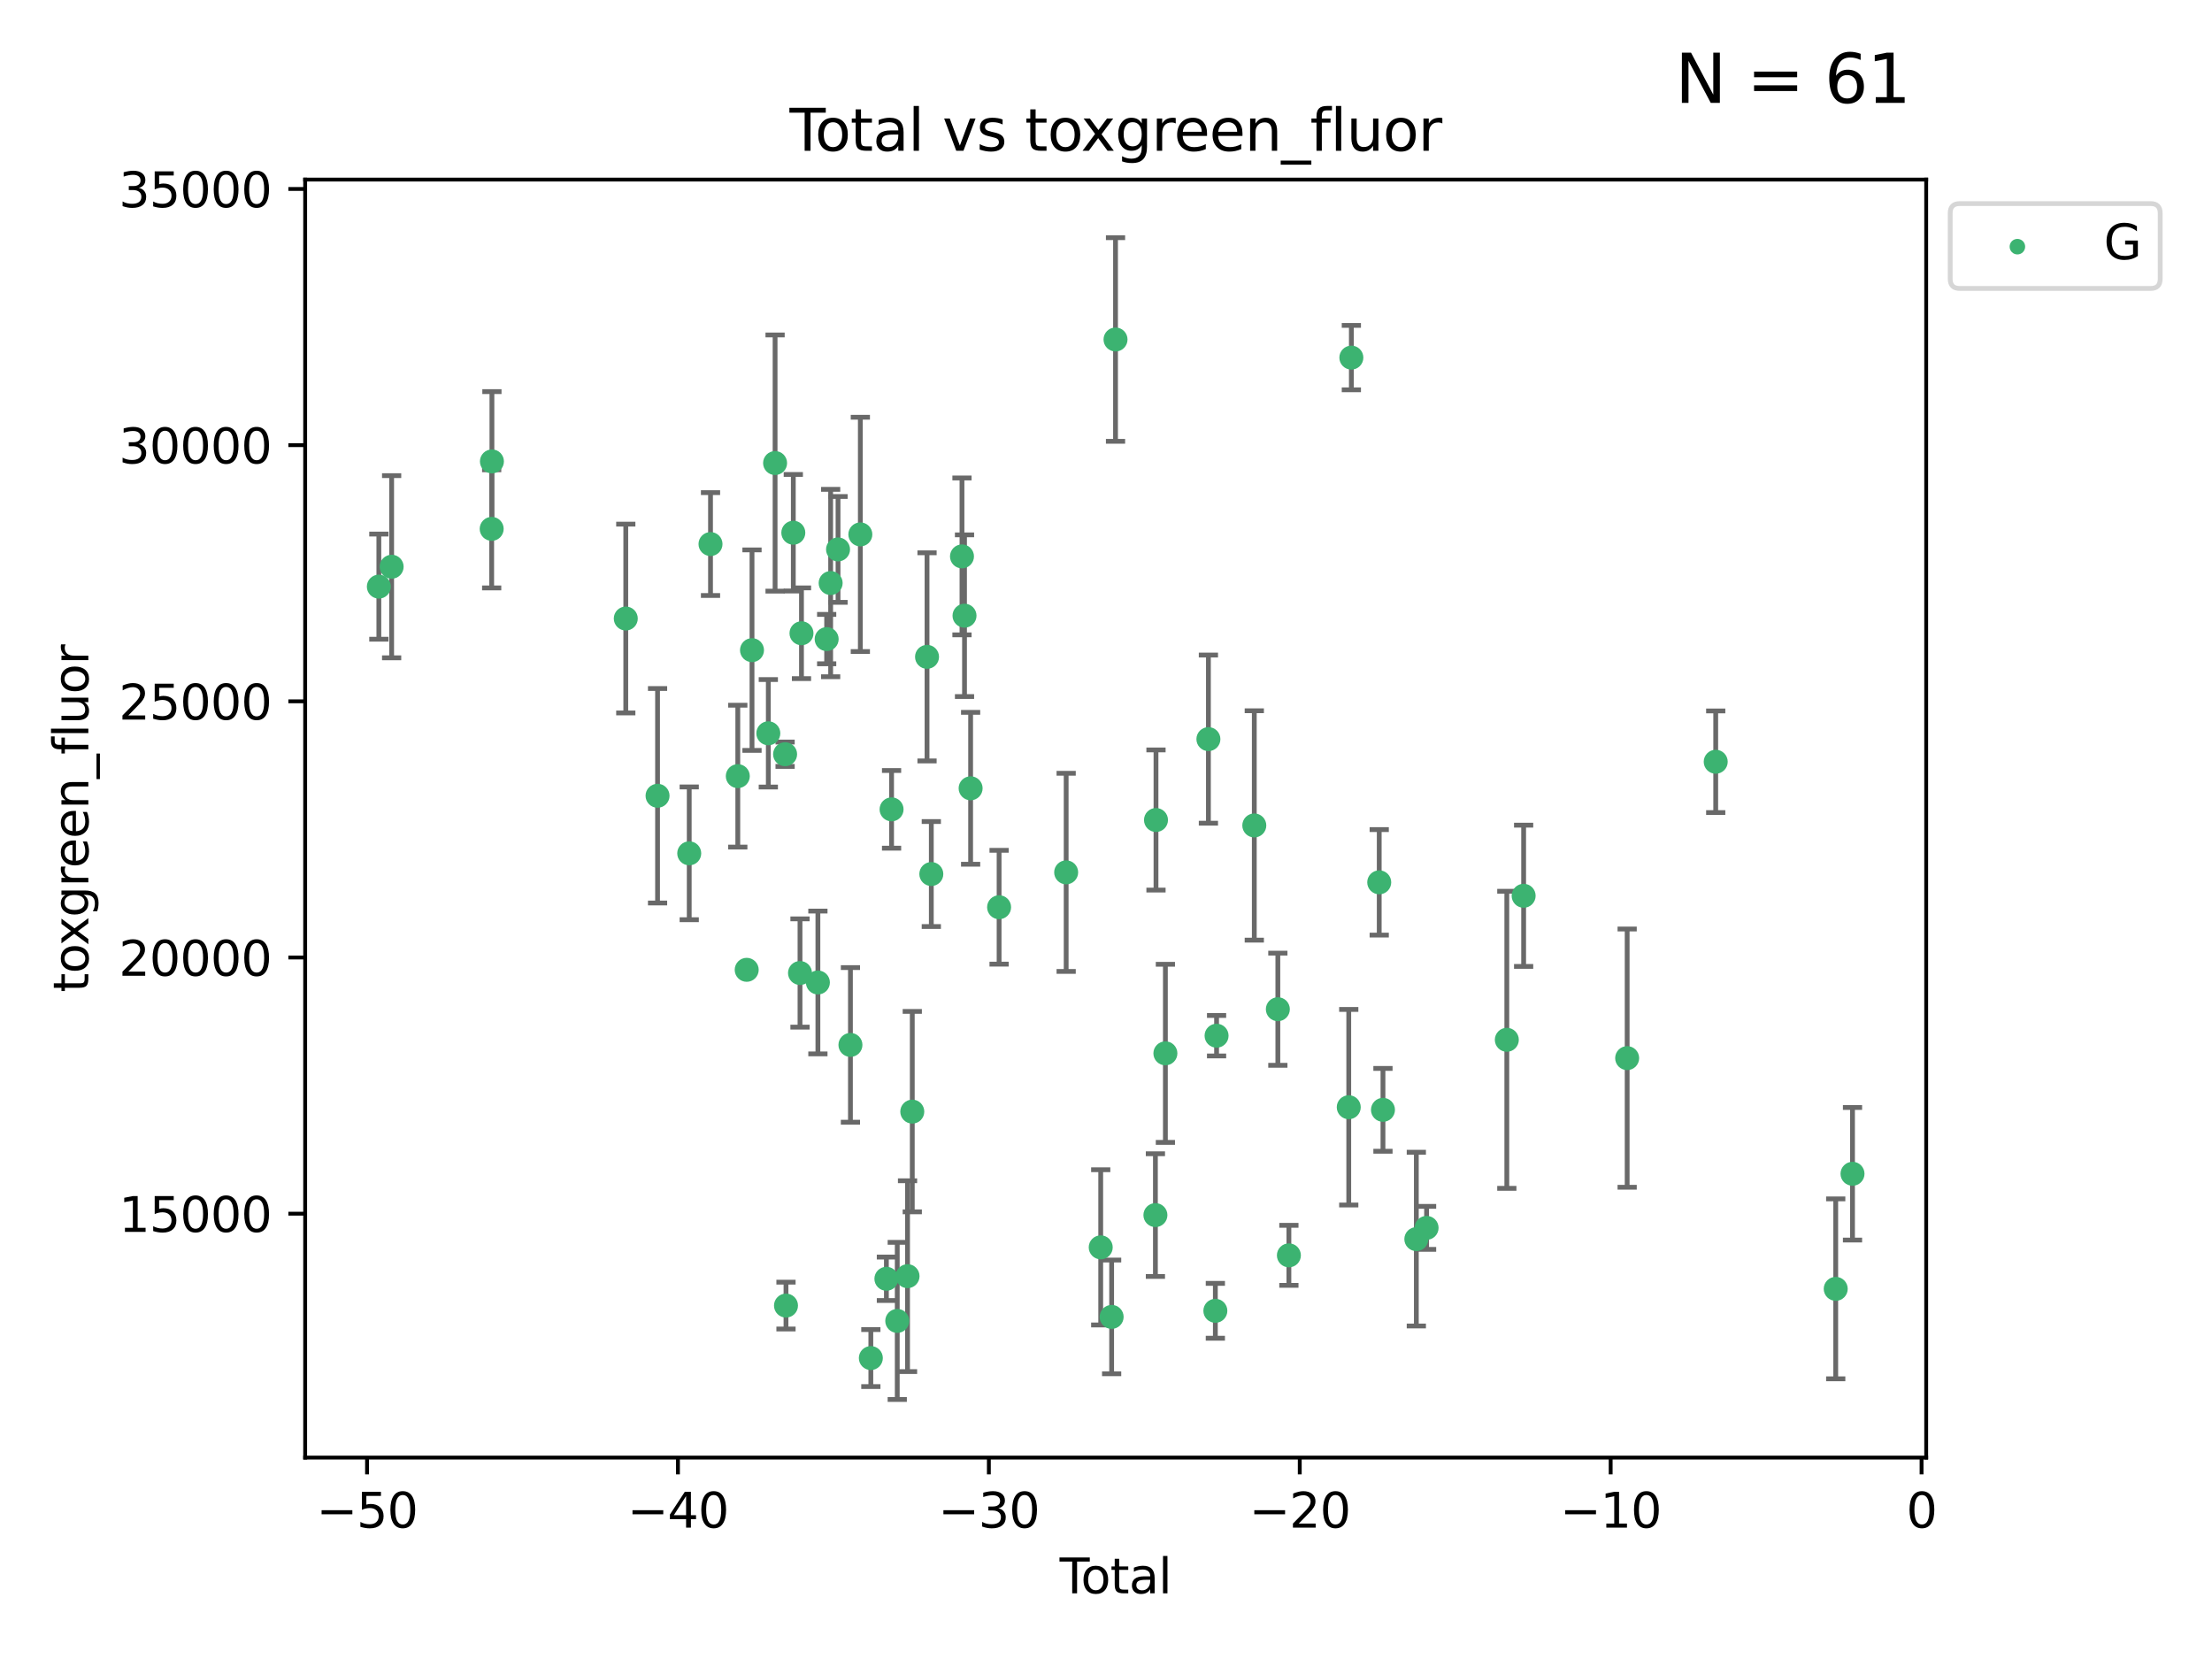 <?xml version="1.0" encoding="utf-8" standalone="no"?>
<!DOCTYPE svg PUBLIC "-//W3C//DTD SVG 1.1//EN"
  "http://www.w3.org/Graphics/SVG/1.1/DTD/svg11.dtd">
<svg xmlns:xlink="http://www.w3.org/1999/xlink" width="460.8pt" height="345.6pt" viewBox="0 0 460.8 345.6" xmlns="http://www.w3.org/2000/svg" version="1.1">
 <defs>
  <style type="text/css">*{stroke-linejoin: round; stroke-linecap: butt}</style>
 </defs>
 <g id="figure_1">
  <g id="patch_1">
   <path d="M 0 345.6 
L 460.8 345.6 
L 460.8 0 
L 0 0 
z
" style="fill: #ffffff"/>
  </g>
  <g id="axes_1">
   <g id="patch_2">
    <path d="M 63.571 303.64 
L 401.26 303.64 
L 401.26 37.411 
L 63.571 37.411 
z
" style="fill: #ffffff"/>
   </g>
   <g id="PathCollection_1">
    <defs>
     <path id="ma00cb79021" d="M 0 1.118 
C 0.297 1.118 0.581 1 0.791 0.791 
C 1 0.581 1.118 0.297 1.118 0 
C 1.118 -0.297 1 -0.581 0.791 -0.791 
C 0.581 -1 0.297 -1.118 0 -1.118 
C -0.297 -1.118 -0.581 -1 -0.791 -0.791 
C -1 -0.581 -1.118 -0.297 -1.118 0 
C -1.118 0.297 -1 0.581 -0.791 0.791 
C -0.581 1 -0.297 1.118 0 1.118 
z
" style="stroke: #3cb371"/>
    </defs>
    <g clip-path="url(#p0ca037b773)">
     <use xlink:href="#ma00cb79021" x="78.921" y="122.205" style="fill: #3cb371; stroke: #3cb371"/>
     <use xlink:href="#ma00cb79021" x="81.585" y="118.06" style="fill: #3cb371; stroke: #3cb371"/>
     <use xlink:href="#ma00cb79021" x="102.426" y="110.173" style="fill: #3cb371; stroke: #3cb371"/>
     <use xlink:href="#ma00cb79021" x="102.476" y="96.122" style="fill: #3cb371; stroke: #3cb371"/>
     <use xlink:href="#ma00cb79021" x="130.362" y="128.851" style="fill: #3cb371; stroke: #3cb371"/>
     <use xlink:href="#ma00cb79021" x="136.981" y="165.771" style="fill: #3cb371; stroke: #3cb371"/>
     <use xlink:href="#ma00cb79021" x="143.58" y="177.765" style="fill: #3cb371; stroke: #3cb371"/>
     <use xlink:href="#ma00cb79021" x="148.013" y="113.337" style="fill: #3cb371; stroke: #3cb371"/>
     <use xlink:href="#ma00cb79021" x="153.697" y="161.683" style="fill: #3cb371; stroke: #3cb371"/>
     <use xlink:href="#ma00cb79021" x="155.551" y="202.031" style="fill: #3cb371; stroke: #3cb371"/>
     <use xlink:href="#ma00cb79021" x="156.656" y="135.439" style="fill: #3cb371; stroke: #3cb371"/>
     <use xlink:href="#ma00cb79021" x="160.055" y="152.759" style="fill: #3cb371; stroke: #3cb371"/>
     <use xlink:href="#ma00cb79021" x="161.465" y="96.462" style="fill: #3cb371; stroke: #3cb371"/>
     <use xlink:href="#ma00cb79021" x="163.55" y="157.12" style="fill: #3cb371; stroke: #3cb371"/>
     <use xlink:href="#ma00cb79021" x="163.736" y="271.977" style="fill: #3cb371; stroke: #3cb371"/>
     <use xlink:href="#ma00cb79021" x="165.261" y="110.976" style="fill: #3cb371; stroke: #3cb371"/>
     <use xlink:href="#ma00cb79021" x="166.655" y="202.696" style="fill: #3cb371; stroke: #3cb371"/>
     <use xlink:href="#ma00cb79021" x="166.964" y="131.919" style="fill: #3cb371; stroke: #3cb371"/>
     <use xlink:href="#ma00cb79021" x="170.383" y="204.667" style="fill: #3cb371; stroke: #3cb371"/>
     <use xlink:href="#ma00cb79021" x="172.208" y="133.135" style="fill: #3cb371; stroke: #3cb371"/>
     <use xlink:href="#ma00cb79021" x="173.039" y="121.458" style="fill: #3cb371; stroke: #3cb371"/>
     <use xlink:href="#ma00cb79021" x="174.578" y="114.455" style="fill: #3cb371; stroke: #3cb371"/>
     <use xlink:href="#ma00cb79021" x="177.162" y="217.675" style="fill: #3cb371; stroke: #3cb371"/>
     <use xlink:href="#ma00cb79021" x="179.225" y="111.326" style="fill: #3cb371; stroke: #3cb371"/>
     <use xlink:href="#ma00cb79021" x="181.412" y="282.91" style="fill: #3cb371; stroke: #3cb371"/>
     <use xlink:href="#ma00cb79021" x="184.653" y="266.394" style="fill: #3cb371; stroke: #3cb371"/>
     <use xlink:href="#ma00cb79021" x="185.73" y="168.602" style="fill: #3cb371; stroke: #3cb371"/>
     <use xlink:href="#ma00cb79021" x="186.915" y="275.172" style="fill: #3cb371; stroke: #3cb371"/>
     <use xlink:href="#ma00cb79021" x="189.057" y="265.85" style="fill: #3cb371; stroke: #3cb371"/>
     <use xlink:href="#ma00cb79021" x="190.045" y="231.571" style="fill: #3cb371; stroke: #3cb371"/>
     <use xlink:href="#ma00cb79021" x="193.118" y="136.835" style="fill: #3cb371; stroke: #3cb371"/>
     <use xlink:href="#ma00cb79021" x="194.01" y="182.076" style="fill: #3cb371; stroke: #3cb371"/>
     <use xlink:href="#ma00cb79021" x="200.398" y="115.908" style="fill: #3cb371; stroke: #3cb371"/>
     <use xlink:href="#ma00cb79021" x="200.926" y="128.26" style="fill: #3cb371; stroke: #3cb371"/>
     <use xlink:href="#ma00cb79021" x="202.198" y="164.215" style="fill: #3cb371; stroke: #3cb371"/>
     <use xlink:href="#ma00cb79021" x="208.13" y="188.993" style="fill: #3cb371; stroke: #3cb371"/>
     <use xlink:href="#ma00cb79021" x="222.101" y="181.726" style="fill: #3cb371; stroke: #3cb371"/>
     <use xlink:href="#ma00cb79021" x="229.3" y="259.843" style="fill: #3cb371; stroke: #3cb371"/>
     <use xlink:href="#ma00cb79021" x="231.574" y="274.335" style="fill: #3cb371; stroke: #3cb371"/>
     <use xlink:href="#ma00cb79021" x="232.384" y="70.721" style="fill: #3cb371; stroke: #3cb371"/>
     <use xlink:href="#ma00cb79021" x="240.693" y="253.129" style="fill: #3cb371; stroke: #3cb371"/>
     <use xlink:href="#ma00cb79021" x="240.814" y="170.823" style="fill: #3cb371; stroke: #3cb371"/>
     <use xlink:href="#ma00cb79021" x="242.772" y="219.431" style="fill: #3cb371; stroke: #3cb371"/>
     <use xlink:href="#ma00cb79021" x="251.734" y="153.972" style="fill: #3cb371; stroke: #3cb371"/>
     <use xlink:href="#ma00cb79021" x="253.181" y="273.065" style="fill: #3cb371; stroke: #3cb371"/>
     <use xlink:href="#ma00cb79021" x="253.434" y="215.756" style="fill: #3cb371; stroke: #3cb371"/>
     <use xlink:href="#ma00cb79021" x="261.293" y="171.956" style="fill: #3cb371; stroke: #3cb371"/>
     <use xlink:href="#ma00cb79021" x="266.199" y="210.239" style="fill: #3cb371; stroke: #3cb371"/>
     <use xlink:href="#ma00cb79021" x="268.5" y="261.512" style="fill: #3cb371; stroke: #3cb371"/>
     <use xlink:href="#ma00cb79021" x="280.97" y="230.656" style="fill: #3cb371; stroke: #3cb371"/>
     <use xlink:href="#ma00cb79021" x="281.512" y="74.498" style="fill: #3cb371; stroke: #3cb371"/>
     <use xlink:href="#ma00cb79021" x="287.318" y="183.805" style="fill: #3cb371; stroke: #3cb371"/>
     <use xlink:href="#ma00cb79021" x="288.097" y="231.199" style="fill: #3cb371; stroke: #3cb371"/>
     <use xlink:href="#ma00cb79021" x="295.049" y="258.13" style="fill: #3cb371; stroke: #3cb371"/>
     <use xlink:href="#ma00cb79021" x="297.183" y="255.786" style="fill: #3cb371; stroke: #3cb371"/>
     <use xlink:href="#ma00cb79021" x="313.898" y="216.609" style="fill: #3cb371; stroke: #3cb371"/>
     <use xlink:href="#ma00cb79021" x="317.401" y="186.608" style="fill: #3cb371; stroke: #3cb371"/>
     <use xlink:href="#ma00cb79021" x="338.967" y="220.428" style="fill: #3cb371; stroke: #3cb371"/>
     <use xlink:href="#ma00cb79021" x="357.415" y="158.687" style="fill: #3cb371; stroke: #3cb371"/>
     <use xlink:href="#ma00cb79021" x="382.415" y="268.492" style="fill: #3cb371; stroke: #3cb371"/>
     <use xlink:href="#ma00cb79021" x="385.911" y="244.52" style="fill: #3cb371; stroke: #3cb371"/>
    </g>
   </g>
   <g id="matplotlib.axis_1">
    <g id="xtick_1">
     <g id="line2d_1">
      <defs>
       <path id="md658602a74" d="M 0 0 
L 0 3.5 
" style="stroke: #000000; stroke-width: 0.8"/>
      </defs>
      <g>
       <use xlink:href="#md658602a74" x="76.462" y="303.64" style="stroke: #000000; stroke-width: 0.8"/>
      </g>
     </g>
     <g id="text_1">
      <!-- −50 -->
      <g transform="translate(65.909 318.238)scale(0.1 -0.1)">
       <defs>
        <path id="DejaVuSans-2212" d="M 678 2272 
L 4684 2272 
L 4684 1741 
L 678 1741 
L 678 2272 
z
" transform="scale(0.016)"/>
        <path id="DejaVuSans-35" d="M 691 4666 
L 3169 4666 
L 3169 4134 
L 1269 4134 
L 1269 2991 
Q 1406 3038 1543 3061 
Q 1681 3084 1819 3084 
Q 2600 3084 3056 2656 
Q 3513 2228 3513 1497 
Q 3513 744 3044 326 
Q 2575 -91 1722 -91 
Q 1428 -91 1123 -41 
Q 819 9 494 109 
L 494 744 
Q 775 591 1075 516 
Q 1375 441 1709 441 
Q 2250 441 2565 725 
Q 2881 1009 2881 1497 
Q 2881 1984 2565 2268 
Q 2250 2553 1709 2553 
Q 1456 2553 1204 2497 
Q 953 2441 691 2322 
L 691 4666 
z
" transform="scale(0.016)"/>
        <path id="DejaVuSans-30" d="M 2034 4250 
Q 1547 4250 1301 3770 
Q 1056 3291 1056 2328 
Q 1056 1369 1301 889 
Q 1547 409 2034 409 
Q 2525 409 2770 889 
Q 3016 1369 3016 2328 
Q 3016 3291 2770 3770 
Q 2525 4250 2034 4250 
z
M 2034 4750 
Q 2819 4750 3233 4129 
Q 3647 3509 3647 2328 
Q 3647 1150 3233 529 
Q 2819 -91 2034 -91 
Q 1250 -91 836 529 
Q 422 1150 422 2328 
Q 422 3509 836 4129 
Q 1250 4750 2034 4750 
z
" transform="scale(0.016)"/>
       </defs>
       <use xlink:href="#DejaVuSans-2212"/>
       <use xlink:href="#DejaVuSans-35" x="83.789"/>
       <use xlink:href="#DejaVuSans-30" x="147.412"/>
      </g>
     </g>
    </g>
    <g id="xtick_2">
     <g id="line2d_2">
      <g>
       <use xlink:href="#md658602a74" x="141.229" y="303.64" style="stroke: #000000; stroke-width: 0.8"/>
      </g>
     </g>
     <g id="text_2">
      <!-- −40 -->
      <g transform="translate(130.676 318.238)scale(0.1 -0.1)">
       <defs>
        <path id="DejaVuSans-34" d="M 2419 4116 
L 825 1625 
L 2419 1625 
L 2419 4116 
z
M 2253 4666 
L 3047 4666 
L 3047 1625 
L 3713 1625 
L 3713 1100 
L 3047 1100 
L 3047 0 
L 2419 0 
L 2419 1100 
L 313 1100 
L 313 1709 
L 2253 4666 
z
" transform="scale(0.016)"/>
       </defs>
       <use xlink:href="#DejaVuSans-2212"/>
       <use xlink:href="#DejaVuSans-34" x="83.789"/>
       <use xlink:href="#DejaVuSans-30" x="147.412"/>
      </g>
     </g>
    </g>
    <g id="xtick_3">
     <g id="line2d_3">
      <g>
       <use xlink:href="#md658602a74" x="205.996" y="303.64" style="stroke: #000000; stroke-width: 0.8"/>
      </g>
     </g>
     <g id="text_3">
      <!-- −30 -->
      <g transform="translate(195.444 318.238)scale(0.1 -0.1)">
       <defs>
        <path id="DejaVuSans-33" d="M 2597 2516 
Q 3050 2419 3304 2112 
Q 3559 1806 3559 1356 
Q 3559 666 3084 287 
Q 2609 -91 1734 -91 
Q 1441 -91 1130 -33 
Q 819 25 488 141 
L 488 750 
Q 750 597 1062 519 
Q 1375 441 1716 441 
Q 2309 441 2620 675 
Q 2931 909 2931 1356 
Q 2931 1769 2642 2001 
Q 2353 2234 1838 2234 
L 1294 2234 
L 1294 2753 
L 1863 2753 
Q 2328 2753 2575 2939 
Q 2822 3125 2822 3475 
Q 2822 3834 2567 4026 
Q 2313 4219 1838 4219 
Q 1578 4219 1281 4162 
Q 984 4106 628 3988 
L 628 4550 
Q 988 4650 1302 4700 
Q 1616 4750 1894 4750 
Q 2613 4750 3031 4423 
Q 3450 4097 3450 3541 
Q 3450 3153 3228 2886 
Q 3006 2619 2597 2516 
z
" transform="scale(0.016)"/>
       </defs>
       <use xlink:href="#DejaVuSans-2212"/>
       <use xlink:href="#DejaVuSans-33" x="83.789"/>
       <use xlink:href="#DejaVuSans-30" x="147.412"/>
      </g>
     </g>
    </g>
    <g id="xtick_4">
     <g id="line2d_4">
      <g>
       <use xlink:href="#md658602a74" x="270.763" y="303.64" style="stroke: #000000; stroke-width: 0.8"/>
      </g>
     </g>
     <g id="text_4">
      <!-- −20 -->
      <g transform="translate(260.211 318.238)scale(0.1 -0.1)">
       <defs>
        <path id="DejaVuSans-32" d="M 1228 531 
L 3431 531 
L 3431 0 
L 469 0 
L 469 531 
Q 828 903 1448 1529 
Q 2069 2156 2228 2338 
Q 2531 2678 2651 2914 
Q 2772 3150 2772 3378 
Q 2772 3750 2511 3984 
Q 2250 4219 1831 4219 
Q 1534 4219 1204 4116 
Q 875 4013 500 3803 
L 500 4441 
Q 881 4594 1212 4672 
Q 1544 4750 1819 4750 
Q 2544 4750 2975 4387 
Q 3406 4025 3406 3419 
Q 3406 3131 3298 2873 
Q 3191 2616 2906 2266 
Q 2828 2175 2409 1742 
Q 1991 1309 1228 531 
z
" transform="scale(0.016)"/>
       </defs>
       <use xlink:href="#DejaVuSans-2212"/>
       <use xlink:href="#DejaVuSans-32" x="83.789"/>
       <use xlink:href="#DejaVuSans-30" x="147.412"/>
      </g>
     </g>
    </g>
    <g id="xtick_5">
     <g id="line2d_5">
      <g>
       <use xlink:href="#md658602a74" x="335.531" y="303.64" style="stroke: #000000; stroke-width: 0.8"/>
      </g>
     </g>
     <g id="text_5">
      <!-- −10 -->
      <g transform="translate(324.978 318.238)scale(0.1 -0.1)">
       <defs>
        <path id="DejaVuSans-31" d="M 794 531 
L 1825 531 
L 1825 4091 
L 703 3866 
L 703 4441 
L 1819 4666 
L 2450 4666 
L 2450 531 
L 3481 531 
L 3481 0 
L 794 0 
L 794 531 
z
" transform="scale(0.016)"/>
       </defs>
       <use xlink:href="#DejaVuSans-2212"/>
       <use xlink:href="#DejaVuSans-31" x="83.789"/>
       <use xlink:href="#DejaVuSans-30" x="147.412"/>
      </g>
     </g>
    </g>
    <g id="xtick_6">
     <g id="line2d_6">
      <g>
       <use xlink:href="#md658602a74" x="400.298" y="303.64" style="stroke: #000000; stroke-width: 0.8"/>
      </g>
     </g>
     <g id="text_6">
      <!-- 0 -->
      <g transform="translate(397.117 318.238)scale(0.1 -0.1)">
       <use xlink:href="#DejaVuSans-30"/>
      </g>
     </g>
    </g>
    <g id="text_7">
     <!-- Total -->
     <g transform="translate(220.739 331.917)scale(0.1 -0.1)">
      <defs>
       <path id="DejaVuSans-54" d="M -19 4666 
L 3928 4666 
L 3928 4134 
L 2272 4134 
L 2272 0 
L 1638 0 
L 1638 4134 
L -19 4134 
L -19 4666 
z
" transform="scale(0.016)"/>
       <path id="DejaVuSans-6f" d="M 1959 3097 
Q 1497 3097 1228 2736 
Q 959 2375 959 1747 
Q 959 1119 1226 758 
Q 1494 397 1959 397 
Q 2419 397 2687 759 
Q 2956 1122 2956 1747 
Q 2956 2369 2687 2733 
Q 2419 3097 1959 3097 
z
M 1959 3584 
Q 2709 3584 3137 3096 
Q 3566 2609 3566 1747 
Q 3566 888 3137 398 
Q 2709 -91 1959 -91 
Q 1206 -91 779 398 
Q 353 888 353 1747 
Q 353 2609 779 3096 
Q 1206 3584 1959 3584 
z
" transform="scale(0.016)"/>
       <path id="DejaVuSans-74" d="M 1172 4494 
L 1172 3500 
L 2356 3500 
L 2356 3053 
L 1172 3053 
L 1172 1153 
Q 1172 725 1289 603 
Q 1406 481 1766 481 
L 2356 481 
L 2356 0 
L 1766 0 
Q 1100 0 847 248 
Q 594 497 594 1153 
L 594 3053 
L 172 3053 
L 172 3500 
L 594 3500 
L 594 4494 
L 1172 4494 
z
" transform="scale(0.016)"/>
       <path id="DejaVuSans-61" d="M 2194 1759 
Q 1497 1759 1228 1600 
Q 959 1441 959 1056 
Q 959 750 1161 570 
Q 1363 391 1709 391 
Q 2188 391 2477 730 
Q 2766 1069 2766 1631 
L 2766 1759 
L 2194 1759 
z
M 3341 1997 
L 3341 0 
L 2766 0 
L 2766 531 
Q 2569 213 2275 61 
Q 1981 -91 1556 -91 
Q 1019 -91 701 211 
Q 384 513 384 1019 
Q 384 1609 779 1909 
Q 1175 2209 1959 2209 
L 2766 2209 
L 2766 2266 
Q 2766 2663 2505 2880 
Q 2244 3097 1772 3097 
Q 1472 3097 1187 3025 
Q 903 2953 641 2809 
L 641 3341 
Q 956 3463 1253 3523 
Q 1550 3584 1831 3584 
Q 2591 3584 2966 3190 
Q 3341 2797 3341 1997 
z
" transform="scale(0.016)"/>
       <path id="DejaVuSans-6c" d="M 603 4863 
L 1178 4863 
L 1178 0 
L 603 0 
L 603 4863 
z
" transform="scale(0.016)"/>
      </defs>
      <use xlink:href="#DejaVuSans-54"/>
      <use xlink:href="#DejaVuSans-6f" x="44.084"/>
      <use xlink:href="#DejaVuSans-74" x="105.266"/>
      <use xlink:href="#DejaVuSans-61" x="144.475"/>
      <use xlink:href="#DejaVuSans-6c" x="205.754"/>
     </g>
    </g>
   </g>
   <g id="matplotlib.axis_2">
    <g id="ytick_1">
     <g id="line2d_7">
      <defs>
       <path id="m54b3ed29c5" d="M 0 0 
L -3.5 0 
" style="stroke: #000000; stroke-width: 0.8"/>
      </defs>
      <g>
       <use xlink:href="#m54b3ed29c5" x="63.571" y="252.829" style="stroke: #000000; stroke-width: 0.8"/>
      </g>
     </g>
     <g id="text_8">
      <!-- 15000 -->
      <g transform="translate(24.759 256.628)scale(0.1 -0.1)">
       <use xlink:href="#DejaVuSans-31"/>
       <use xlink:href="#DejaVuSans-35" x="63.623"/>
       <use xlink:href="#DejaVuSans-30" x="127.246"/>
       <use xlink:href="#DejaVuSans-30" x="190.869"/>
       <use xlink:href="#DejaVuSans-30" x="254.492"/>
      </g>
     </g>
    </g>
    <g id="ytick_2">
     <g id="line2d_8">
      <g>
       <use xlink:href="#m54b3ed29c5" x="63.571" y="199.464" style="stroke: #000000; stroke-width: 0.8"/>
      </g>
     </g>
     <g id="text_9">
      <!-- 20000 -->
      <g transform="translate(24.759 203.263)scale(0.1 -0.1)">
       <use xlink:href="#DejaVuSans-32"/>
       <use xlink:href="#DejaVuSans-30" x="63.623"/>
       <use xlink:href="#DejaVuSans-30" x="127.246"/>
       <use xlink:href="#DejaVuSans-30" x="190.869"/>
       <use xlink:href="#DejaVuSans-30" x="254.492"/>
      </g>
     </g>
    </g>
    <g id="ytick_3">
     <g id="line2d_9">
      <g>
       <use xlink:href="#m54b3ed29c5" x="63.571" y="146.098" style="stroke: #000000; stroke-width: 0.8"/>
      </g>
     </g>
     <g id="text_10">
      <!-- 25000 -->
      <g transform="translate(24.759 149.897)scale(0.1 -0.1)">
       <use xlink:href="#DejaVuSans-32"/>
       <use xlink:href="#DejaVuSans-35" x="63.623"/>
       <use xlink:href="#DejaVuSans-30" x="127.246"/>
       <use xlink:href="#DejaVuSans-30" x="190.869"/>
       <use xlink:href="#DejaVuSans-30" x="254.492"/>
      </g>
     </g>
    </g>
    <g id="ytick_4">
     <g id="line2d_10">
      <g>
       <use xlink:href="#m54b3ed29c5" x="63.571" y="92.733" style="stroke: #000000; stroke-width: 0.8"/>
      </g>
     </g>
     <g id="text_11">
      <!-- 30000 -->
      <g transform="translate(24.759 96.532)scale(0.1 -0.1)">
       <use xlink:href="#DejaVuSans-33"/>
       <use xlink:href="#DejaVuSans-30" x="63.623"/>
       <use xlink:href="#DejaVuSans-30" x="127.246"/>
       <use xlink:href="#DejaVuSans-30" x="190.869"/>
       <use xlink:href="#DejaVuSans-30" x="254.492"/>
      </g>
     </g>
    </g>
    <g id="ytick_5">
     <g id="line2d_11">
      <g>
       <use xlink:href="#m54b3ed29c5" x="63.571" y="39.367" style="stroke: #000000; stroke-width: 0.8"/>
      </g>
     </g>
     <g id="text_12">
      <!-- 35000 -->
      <g transform="translate(24.759 43.166)scale(0.1 -0.1)">
       <use xlink:href="#DejaVuSans-33"/>
       <use xlink:href="#DejaVuSans-35" x="63.623"/>
       <use xlink:href="#DejaVuSans-30" x="127.246"/>
       <use xlink:href="#DejaVuSans-30" x="190.869"/>
       <use xlink:href="#DejaVuSans-30" x="254.492"/>
      </g>
     </g>
    </g>
    <g id="text_13">
     <!-- toxgreen_fluor -->
     <g transform="translate(18.401 206.72)rotate(-90)scale(0.1 -0.1)">
      <defs>
       <path id="DejaVuSans-78" d="M 3513 3500 
L 2247 1797 
L 3578 0 
L 2900 0 
L 1881 1375 
L 863 0 
L 184 0 
L 1544 1831 
L 300 3500 
L 978 3500 
L 1906 2253 
L 2834 3500 
L 3513 3500 
z
" transform="scale(0.016)"/>
       <path id="DejaVuSans-67" d="M 2906 1791 
Q 2906 2416 2648 2759 
Q 2391 3103 1925 3103 
Q 1463 3103 1205 2759 
Q 947 2416 947 1791 
Q 947 1169 1205 825 
Q 1463 481 1925 481 
Q 2391 481 2648 825 
Q 2906 1169 2906 1791 
z
M 3481 434 
Q 3481 -459 3084 -895 
Q 2688 -1331 1869 -1331 
Q 1566 -1331 1297 -1286 
Q 1028 -1241 775 -1147 
L 775 -588 
Q 1028 -725 1275 -790 
Q 1522 -856 1778 -856 
Q 2344 -856 2625 -561 
Q 2906 -266 2906 331 
L 2906 616 
Q 2728 306 2450 153 
Q 2172 0 1784 0 
Q 1141 0 747 490 
Q 353 981 353 1791 
Q 353 2603 747 3093 
Q 1141 3584 1784 3584 
Q 2172 3584 2450 3431 
Q 2728 3278 2906 2969 
L 2906 3500 
L 3481 3500 
L 3481 434 
z
" transform="scale(0.016)"/>
       <path id="DejaVuSans-72" d="M 2631 2963 
Q 2534 3019 2420 3045 
Q 2306 3072 2169 3072 
Q 1681 3072 1420 2755 
Q 1159 2438 1159 1844 
L 1159 0 
L 581 0 
L 581 3500 
L 1159 3500 
L 1159 2956 
Q 1341 3275 1631 3429 
Q 1922 3584 2338 3584 
Q 2397 3584 2469 3576 
Q 2541 3569 2628 3553 
L 2631 2963 
z
" transform="scale(0.016)"/>
       <path id="DejaVuSans-65" d="M 3597 1894 
L 3597 1613 
L 953 1613 
Q 991 1019 1311 708 
Q 1631 397 2203 397 
Q 2534 397 2845 478 
Q 3156 559 3463 722 
L 3463 178 
Q 3153 47 2828 -22 
Q 2503 -91 2169 -91 
Q 1331 -91 842 396 
Q 353 884 353 1716 
Q 353 2575 817 3079 
Q 1281 3584 2069 3584 
Q 2775 3584 3186 3129 
Q 3597 2675 3597 1894 
z
M 3022 2063 
Q 3016 2534 2758 2815 
Q 2500 3097 2075 3097 
Q 1594 3097 1305 2825 
Q 1016 2553 972 2059 
L 3022 2063 
z
" transform="scale(0.016)"/>
       <path id="DejaVuSans-6e" d="M 3513 2113 
L 3513 0 
L 2938 0 
L 2938 2094 
Q 2938 2591 2744 2837 
Q 2550 3084 2163 3084 
Q 1697 3084 1428 2787 
Q 1159 2491 1159 1978 
L 1159 0 
L 581 0 
L 581 3500 
L 1159 3500 
L 1159 2956 
Q 1366 3272 1645 3428 
Q 1925 3584 2291 3584 
Q 2894 3584 3203 3211 
Q 3513 2838 3513 2113 
z
" transform="scale(0.016)"/>
       <path id="DejaVuSans-5f" d="M 3263 -1063 
L 3263 -1509 
L -63 -1509 
L -63 -1063 
L 3263 -1063 
z
" transform="scale(0.016)"/>
       <path id="DejaVuSans-66" d="M 2375 4863 
L 2375 4384 
L 1825 4384 
Q 1516 4384 1395 4259 
Q 1275 4134 1275 3809 
L 1275 3500 
L 2222 3500 
L 2222 3053 
L 1275 3053 
L 1275 0 
L 697 0 
L 697 3053 
L 147 3053 
L 147 3500 
L 697 3500 
L 697 3744 
Q 697 4328 969 4595 
Q 1241 4863 1831 4863 
L 2375 4863 
z
" transform="scale(0.016)"/>
       <path id="DejaVuSans-75" d="M 544 1381 
L 544 3500 
L 1119 3500 
L 1119 1403 
Q 1119 906 1312 657 
Q 1506 409 1894 409 
Q 2359 409 2629 706 
Q 2900 1003 2900 1516 
L 2900 3500 
L 3475 3500 
L 3475 0 
L 2900 0 
L 2900 538 
Q 2691 219 2414 64 
Q 2138 -91 1772 -91 
Q 1169 -91 856 284 
Q 544 659 544 1381 
z
M 1991 3584 
L 1991 3584 
z
" transform="scale(0.016)"/>
      </defs>
      <use xlink:href="#DejaVuSans-74"/>
      <use xlink:href="#DejaVuSans-6f" x="39.209"/>
      <use xlink:href="#DejaVuSans-78" x="97.266"/>
      <use xlink:href="#DejaVuSans-67" x="156.445"/>
      <use xlink:href="#DejaVuSans-72" x="219.922"/>
      <use xlink:href="#DejaVuSans-65" x="258.785"/>
      <use xlink:href="#DejaVuSans-65" x="320.309"/>
      <use xlink:href="#DejaVuSans-6e" x="381.832"/>
      <use xlink:href="#DejaVuSans-5f" x="445.211"/>
      <use xlink:href="#DejaVuSans-66" x="495.211"/>
      <use xlink:href="#DejaVuSans-6c" x="530.416"/>
      <use xlink:href="#DejaVuSans-75" x="558.199"/>
      <use xlink:href="#DejaVuSans-6f" x="621.578"/>
      <use xlink:href="#DejaVuSans-72" x="682.76"/>
     </g>
    </g>
   </g>
   <g id="LineCollection_1">
    <path d="M 78.921 133.157 
L 78.921 111.254 
" clip-path="url(#p0ca037b773)" style="fill: none; stroke: #696969"/>
    <path d="M 81.585 137.034 
L 81.585 99.086 
" clip-path="url(#p0ca037b773)" style="fill: none; stroke: #696969"/>
    <path d="M 102.426 122.476 
L 102.426 97.87 
" clip-path="url(#p0ca037b773)" style="fill: none; stroke: #696969"/>
    <path d="M 102.476 110.663 
L 102.476 81.58 
" clip-path="url(#p0ca037b773)" style="fill: none; stroke: #696969"/>
    <path d="M 130.362 148.52 
L 130.362 109.182 
" clip-path="url(#p0ca037b773)" style="fill: none; stroke: #696969"/>
    <path d="M 136.981 188.108 
L 136.981 143.434 
" clip-path="url(#p0ca037b773)" style="fill: none; stroke: #696969"/>
    <path d="M 143.58 191.594 
L 143.58 163.936 
" clip-path="url(#p0ca037b773)" style="fill: none; stroke: #696969"/>
    <path d="M 148.013 124.055 
L 148.013 102.62 
" clip-path="url(#p0ca037b773)" style="fill: none; stroke: #696969"/>
    <path d="M 153.697 176.458 
L 153.697 146.907 
" clip-path="url(#p0ca037b773)" style="fill: none; stroke: #696969"/>
    <path d="M 155.551 202.829 
L 155.551 201.232 
" clip-path="url(#p0ca037b773)" style="fill: none; stroke: #696969"/>
    <path d="M 156.656 156.322 
L 156.656 114.557 
" clip-path="url(#p0ca037b773)" style="fill: none; stroke: #696969"/>
    <path d="M 160.055 163.955 
L 160.055 141.562 
" clip-path="url(#p0ca037b773)" style="fill: none; stroke: #696969"/>
    <path d="M 161.465 123.148 
L 161.465 69.776 
" clip-path="url(#p0ca037b773)" style="fill: none; stroke: #696969"/>
    <path d="M 163.55 159.657 
L 163.55 154.583 
" clip-path="url(#p0ca037b773)" style="fill: none; stroke: #696969"/>
    <path d="M 163.736 276.858 
L 163.736 267.096 
" clip-path="url(#p0ca037b773)" style="fill: none; stroke: #696969"/>
    <path d="M 165.261 123.112 
L 165.261 98.84 
" clip-path="url(#p0ca037b773)" style="fill: none; stroke: #696969"/>
    <path d="M 166.655 213.972 
L 166.655 191.42 
" clip-path="url(#p0ca037b773)" style="fill: none; stroke: #696969"/>
    <path d="M 166.964 141.367 
L 166.964 122.472 
" clip-path="url(#p0ca037b773)" style="fill: none; stroke: #696969"/>
    <path d="M 170.383 219.541 
L 170.383 189.794 
" clip-path="url(#p0ca037b773)" style="fill: none; stroke: #696969"/>
    <path d="M 172.208 138.276 
L 172.208 127.994 
" clip-path="url(#p0ca037b773)" style="fill: none; stroke: #696969"/>
    <path d="M 173.039 140.976 
L 173.039 101.94 
" clip-path="url(#p0ca037b773)" style="fill: none; stroke: #696969"/>
    <path d="M 174.578 125.479 
L 174.578 103.432 
" clip-path="url(#p0ca037b773)" style="fill: none; stroke: #696969"/>
    <path d="M 177.162 233.781 
L 177.162 201.57 
" clip-path="url(#p0ca037b773)" style="fill: none; stroke: #696969"/>
    <path d="M 179.225 135.731 
L 179.225 86.921 
" clip-path="url(#p0ca037b773)" style="fill: none; stroke: #696969"/>
    <path d="M 181.412 288.845 
L 181.412 276.976 
" clip-path="url(#p0ca037b773)" style="fill: none; stroke: #696969"/>
    <path d="M 184.653 270.917 
L 184.653 261.871 
" clip-path="url(#p0ca037b773)" style="fill: none; stroke: #696969"/>
    <path d="M 185.73 176.69 
L 185.73 160.514 
" clip-path="url(#p0ca037b773)" style="fill: none; stroke: #696969"/>
    <path d="M 186.915 291.539 
L 186.915 258.805 
" clip-path="url(#p0ca037b773)" style="fill: none; stroke: #696969"/>
    <path d="M 189.057 285.723 
L 189.057 245.978 
" clip-path="url(#p0ca037b773)" style="fill: none; stroke: #696969"/>
    <path d="M 190.045 252.449 
L 190.045 210.693 
" clip-path="url(#p0ca037b773)" style="fill: none; stroke: #696969"/>
    <path d="M 193.118 158.516 
L 193.118 115.154 
" clip-path="url(#p0ca037b773)" style="fill: none; stroke: #696969"/>
    <path d="M 194.01 193.014 
L 194.01 171.138 
" clip-path="url(#p0ca037b773)" style="fill: none; stroke: #696969"/>
    <path d="M 200.398 132.248 
L 200.398 99.568 
" clip-path="url(#p0ca037b773)" style="fill: none; stroke: #696969"/>
    <path d="M 200.926 145.102 
L 200.926 111.419 
" clip-path="url(#p0ca037b773)" style="fill: none; stroke: #696969"/>
    <path d="M 202.198 180.035 
L 202.198 148.395 
" clip-path="url(#p0ca037b773)" style="fill: none; stroke: #696969"/>
    <path d="M 208.13 200.849 
L 208.13 177.138 
" clip-path="url(#p0ca037b773)" style="fill: none; stroke: #696969"/>
    <path d="M 222.101 202.364 
L 222.101 161.088 
" clip-path="url(#p0ca037b773)" style="fill: none; stroke: #696969"/>
    <path d="M 229.3 276.012 
L 229.3 243.673 
" clip-path="url(#p0ca037b773)" style="fill: none; stroke: #696969"/>
    <path d="M 231.574 286.182 
L 231.574 262.489 
" clip-path="url(#p0ca037b773)" style="fill: none; stroke: #696969"/>
    <path d="M 232.384 91.93 
L 232.384 49.513 
" clip-path="url(#p0ca037b773)" style="fill: none; stroke: #696969"/>
    <path d="M 240.693 265.908 
L 240.693 240.349 
" clip-path="url(#p0ca037b773)" style="fill: none; stroke: #696969"/>
    <path d="M 240.814 185.424 
L 240.814 156.221 
" clip-path="url(#p0ca037b773)" style="fill: none; stroke: #696969"/>
    <path d="M 242.772 237.98 
L 242.772 200.882 
" clip-path="url(#p0ca037b773)" style="fill: none; stroke: #696969"/>
    <path d="M 251.734 171.485 
L 251.734 136.46 
" clip-path="url(#p0ca037b773)" style="fill: none; stroke: #696969"/>
    <path d="M 253.181 278.778 
L 253.181 267.351 
" clip-path="url(#p0ca037b773)" style="fill: none; stroke: #696969"/>
    <path d="M 253.434 219.975 
L 253.434 211.537 
" clip-path="url(#p0ca037b773)" style="fill: none; stroke: #696969"/>
    <path d="M 261.293 195.848 
L 261.293 148.065 
" clip-path="url(#p0ca037b773)" style="fill: none; stroke: #696969"/>
    <path d="M 266.199 221.922 
L 266.199 198.557 
" clip-path="url(#p0ca037b773)" style="fill: none; stroke: #696969"/>
    <path d="M 268.5 267.765 
L 268.5 255.26 
" clip-path="url(#p0ca037b773)" style="fill: none; stroke: #696969"/>
    <path d="M 280.97 251.025 
L 280.97 210.286 
" clip-path="url(#p0ca037b773)" style="fill: none; stroke: #696969"/>
    <path d="M 281.512 81.207 
L 281.512 67.79 
" clip-path="url(#p0ca037b773)" style="fill: none; stroke: #696969"/>
    <path d="M 287.318 194.792 
L 287.318 172.819 
" clip-path="url(#p0ca037b773)" style="fill: none; stroke: #696969"/>
    <path d="M 288.097 239.823 
L 288.097 222.574 
" clip-path="url(#p0ca037b773)" style="fill: none; stroke: #696969"/>
    <path d="M 295.049 276.225 
L 295.049 240.034 
" clip-path="url(#p0ca037b773)" style="fill: none; stroke: #696969"/>
    <path d="M 297.183 260.264 
L 297.183 251.308 
" clip-path="url(#p0ca037b773)" style="fill: none; stroke: #696969"/>
    <path d="M 313.898 247.555 
L 313.898 185.664 
" clip-path="url(#p0ca037b773)" style="fill: none; stroke: #696969"/>
    <path d="M 317.401 201.319 
L 317.401 171.897 
" clip-path="url(#p0ca037b773)" style="fill: none; stroke: #696969"/>
    <path d="M 338.967 247.327 
L 338.967 193.529 
" clip-path="url(#p0ca037b773)" style="fill: none; stroke: #696969"/>
    <path d="M 357.415 169.271 
L 357.415 148.103 
" clip-path="url(#p0ca037b773)" style="fill: none; stroke: #696969"/>
    <path d="M 382.415 287.234 
L 382.415 249.75 
" clip-path="url(#p0ca037b773)" style="fill: none; stroke: #696969"/>
    <path d="M 385.911 258.328 
L 385.911 230.713 
" clip-path="url(#p0ca037b773)" style="fill: none; stroke: #696969"/>
   </g>
   <g id="line2d_12">
    <defs>
     <path id="m7de77a35af" d="M 2 0 
L -2 -0 
" style="stroke: #696969"/>
    </defs>
    <g clip-path="url(#p0ca037b773)">
     <use xlink:href="#m7de77a35af" x="78.921" y="133.157" style="fill: #696969; stroke: #696969"/>
     <use xlink:href="#m7de77a35af" x="81.585" y="137.034" style="fill: #696969; stroke: #696969"/>
     <use xlink:href="#m7de77a35af" x="102.426" y="122.476" style="fill: #696969; stroke: #696969"/>
     <use xlink:href="#m7de77a35af" x="102.476" y="110.663" style="fill: #696969; stroke: #696969"/>
     <use xlink:href="#m7de77a35af" x="130.362" y="148.52" style="fill: #696969; stroke: #696969"/>
     <use xlink:href="#m7de77a35af" x="136.981" y="188.108" style="fill: #696969; stroke: #696969"/>
     <use xlink:href="#m7de77a35af" x="143.58" y="191.594" style="fill: #696969; stroke: #696969"/>
     <use xlink:href="#m7de77a35af" x="148.013" y="124.055" style="fill: #696969; stroke: #696969"/>
     <use xlink:href="#m7de77a35af" x="153.697" y="176.458" style="fill: #696969; stroke: #696969"/>
     <use xlink:href="#m7de77a35af" x="155.551" y="202.829" style="fill: #696969; stroke: #696969"/>
     <use xlink:href="#m7de77a35af" x="156.656" y="156.322" style="fill: #696969; stroke: #696969"/>
     <use xlink:href="#m7de77a35af" x="160.055" y="163.955" style="fill: #696969; stroke: #696969"/>
     <use xlink:href="#m7de77a35af" x="161.465" y="123.148" style="fill: #696969; stroke: #696969"/>
     <use xlink:href="#m7de77a35af" x="163.55" y="159.657" style="fill: #696969; stroke: #696969"/>
     <use xlink:href="#m7de77a35af" x="163.736" y="276.858" style="fill: #696969; stroke: #696969"/>
     <use xlink:href="#m7de77a35af" x="165.261" y="123.112" style="fill: #696969; stroke: #696969"/>
     <use xlink:href="#m7de77a35af" x="166.655" y="213.972" style="fill: #696969; stroke: #696969"/>
     <use xlink:href="#m7de77a35af" x="166.964" y="141.367" style="fill: #696969; stroke: #696969"/>
     <use xlink:href="#m7de77a35af" x="170.383" y="219.541" style="fill: #696969; stroke: #696969"/>
     <use xlink:href="#m7de77a35af" x="172.208" y="138.276" style="fill: #696969; stroke: #696969"/>
     <use xlink:href="#m7de77a35af" x="173.039" y="140.976" style="fill: #696969; stroke: #696969"/>
     <use xlink:href="#m7de77a35af" x="174.578" y="125.479" style="fill: #696969; stroke: #696969"/>
     <use xlink:href="#m7de77a35af" x="177.162" y="233.781" style="fill: #696969; stroke: #696969"/>
     <use xlink:href="#m7de77a35af" x="179.225" y="135.731" style="fill: #696969; stroke: #696969"/>
     <use xlink:href="#m7de77a35af" x="181.412" y="288.845" style="fill: #696969; stroke: #696969"/>
     <use xlink:href="#m7de77a35af" x="184.653" y="270.917" style="fill: #696969; stroke: #696969"/>
     <use xlink:href="#m7de77a35af" x="185.73" y="176.69" style="fill: #696969; stroke: #696969"/>
     <use xlink:href="#m7de77a35af" x="186.915" y="291.539" style="fill: #696969; stroke: #696969"/>
     <use xlink:href="#m7de77a35af" x="189.057" y="285.723" style="fill: #696969; stroke: #696969"/>
     <use xlink:href="#m7de77a35af" x="190.045" y="252.449" style="fill: #696969; stroke: #696969"/>
     <use xlink:href="#m7de77a35af" x="193.118" y="158.516" style="fill: #696969; stroke: #696969"/>
     <use xlink:href="#m7de77a35af" x="194.01" y="193.014" style="fill: #696969; stroke: #696969"/>
     <use xlink:href="#m7de77a35af" x="200.398" y="132.248" style="fill: #696969; stroke: #696969"/>
     <use xlink:href="#m7de77a35af" x="200.926" y="145.102" style="fill: #696969; stroke: #696969"/>
     <use xlink:href="#m7de77a35af" x="202.198" y="180.035" style="fill: #696969; stroke: #696969"/>
     <use xlink:href="#m7de77a35af" x="208.13" y="200.849" style="fill: #696969; stroke: #696969"/>
     <use xlink:href="#m7de77a35af" x="222.101" y="202.364" style="fill: #696969; stroke: #696969"/>
     <use xlink:href="#m7de77a35af" x="229.3" y="276.012" style="fill: #696969; stroke: #696969"/>
     <use xlink:href="#m7de77a35af" x="231.574" y="286.182" style="fill: #696969; stroke: #696969"/>
     <use xlink:href="#m7de77a35af" x="232.384" y="91.93" style="fill: #696969; stroke: #696969"/>
     <use xlink:href="#m7de77a35af" x="240.693" y="265.908" style="fill: #696969; stroke: #696969"/>
     <use xlink:href="#m7de77a35af" x="240.814" y="185.424" style="fill: #696969; stroke: #696969"/>
     <use xlink:href="#m7de77a35af" x="242.772" y="237.98" style="fill: #696969; stroke: #696969"/>
     <use xlink:href="#m7de77a35af" x="251.734" y="171.485" style="fill: #696969; stroke: #696969"/>
     <use xlink:href="#m7de77a35af" x="253.181" y="278.778" style="fill: #696969; stroke: #696969"/>
     <use xlink:href="#m7de77a35af" x="253.434" y="219.975" style="fill: #696969; stroke: #696969"/>
     <use xlink:href="#m7de77a35af" x="261.293" y="195.848" style="fill: #696969; stroke: #696969"/>
     <use xlink:href="#m7de77a35af" x="266.199" y="221.922" style="fill: #696969; stroke: #696969"/>
     <use xlink:href="#m7de77a35af" x="268.5" y="267.765" style="fill: #696969; stroke: #696969"/>
     <use xlink:href="#m7de77a35af" x="280.97" y="251.025" style="fill: #696969; stroke: #696969"/>
     <use xlink:href="#m7de77a35af" x="281.512" y="81.207" style="fill: #696969; stroke: #696969"/>
     <use xlink:href="#m7de77a35af" x="287.318" y="194.792" style="fill: #696969; stroke: #696969"/>
     <use xlink:href="#m7de77a35af" x="288.097" y="239.823" style="fill: #696969; stroke: #696969"/>
     <use xlink:href="#m7de77a35af" x="295.049" y="276.225" style="fill: #696969; stroke: #696969"/>
     <use xlink:href="#m7de77a35af" x="297.183" y="260.264" style="fill: #696969; stroke: #696969"/>
     <use xlink:href="#m7de77a35af" x="313.898" y="247.555" style="fill: #696969; stroke: #696969"/>
     <use xlink:href="#m7de77a35af" x="317.401" y="201.319" style="fill: #696969; stroke: #696969"/>
     <use xlink:href="#m7de77a35af" x="338.967" y="247.327" style="fill: #696969; stroke: #696969"/>
     <use xlink:href="#m7de77a35af" x="357.415" y="169.271" style="fill: #696969; stroke: #696969"/>
     <use xlink:href="#m7de77a35af" x="382.415" y="287.234" style="fill: #696969; stroke: #696969"/>
     <use xlink:href="#m7de77a35af" x="385.911" y="258.328" style="fill: #696969; stroke: #696969"/>
    </g>
   </g>
   <g id="line2d_13">
    <g clip-path="url(#p0ca037b773)">
     <use xlink:href="#m7de77a35af" x="78.921" y="111.254" style="fill: #696969; stroke: #696969"/>
     <use xlink:href="#m7de77a35af" x="81.585" y="99.086" style="fill: #696969; stroke: #696969"/>
     <use xlink:href="#m7de77a35af" x="102.426" y="97.87" style="fill: #696969; stroke: #696969"/>
     <use xlink:href="#m7de77a35af" x="102.476" y="81.58" style="fill: #696969; stroke: #696969"/>
     <use xlink:href="#m7de77a35af" x="130.362" y="109.182" style="fill: #696969; stroke: #696969"/>
     <use xlink:href="#m7de77a35af" x="136.981" y="143.434" style="fill: #696969; stroke: #696969"/>
     <use xlink:href="#m7de77a35af" x="143.58" y="163.936" style="fill: #696969; stroke: #696969"/>
     <use xlink:href="#m7de77a35af" x="148.013" y="102.62" style="fill: #696969; stroke: #696969"/>
     <use xlink:href="#m7de77a35af" x="153.697" y="146.907" style="fill: #696969; stroke: #696969"/>
     <use xlink:href="#m7de77a35af" x="155.551" y="201.232" style="fill: #696969; stroke: #696969"/>
     <use xlink:href="#m7de77a35af" x="156.656" y="114.557" style="fill: #696969; stroke: #696969"/>
     <use xlink:href="#m7de77a35af" x="160.055" y="141.562" style="fill: #696969; stroke: #696969"/>
     <use xlink:href="#m7de77a35af" x="161.465" y="69.776" style="fill: #696969; stroke: #696969"/>
     <use xlink:href="#m7de77a35af" x="163.55" y="154.583" style="fill: #696969; stroke: #696969"/>
     <use xlink:href="#m7de77a35af" x="163.736" y="267.096" style="fill: #696969; stroke: #696969"/>
     <use xlink:href="#m7de77a35af" x="165.261" y="98.84" style="fill: #696969; stroke: #696969"/>
     <use xlink:href="#m7de77a35af" x="166.655" y="191.42" style="fill: #696969; stroke: #696969"/>
     <use xlink:href="#m7de77a35af" x="166.964" y="122.472" style="fill: #696969; stroke: #696969"/>
     <use xlink:href="#m7de77a35af" x="170.383" y="189.794" style="fill: #696969; stroke: #696969"/>
     <use xlink:href="#m7de77a35af" x="172.208" y="127.994" style="fill: #696969; stroke: #696969"/>
     <use xlink:href="#m7de77a35af" x="173.039" y="101.94" style="fill: #696969; stroke: #696969"/>
     <use xlink:href="#m7de77a35af" x="174.578" y="103.432" style="fill: #696969; stroke: #696969"/>
     <use xlink:href="#m7de77a35af" x="177.162" y="201.57" style="fill: #696969; stroke: #696969"/>
     <use xlink:href="#m7de77a35af" x="179.225" y="86.921" style="fill: #696969; stroke: #696969"/>
     <use xlink:href="#m7de77a35af" x="181.412" y="276.976" style="fill: #696969; stroke: #696969"/>
     <use xlink:href="#m7de77a35af" x="184.653" y="261.871" style="fill: #696969; stroke: #696969"/>
     <use xlink:href="#m7de77a35af" x="185.73" y="160.514" style="fill: #696969; stroke: #696969"/>
     <use xlink:href="#m7de77a35af" x="186.915" y="258.805" style="fill: #696969; stroke: #696969"/>
     <use xlink:href="#m7de77a35af" x="189.057" y="245.978" style="fill: #696969; stroke: #696969"/>
     <use xlink:href="#m7de77a35af" x="190.045" y="210.693" style="fill: #696969; stroke: #696969"/>
     <use xlink:href="#m7de77a35af" x="193.118" y="115.154" style="fill: #696969; stroke: #696969"/>
     <use xlink:href="#m7de77a35af" x="194.01" y="171.138" style="fill: #696969; stroke: #696969"/>
     <use xlink:href="#m7de77a35af" x="200.398" y="99.568" style="fill: #696969; stroke: #696969"/>
     <use xlink:href="#m7de77a35af" x="200.926" y="111.419" style="fill: #696969; stroke: #696969"/>
     <use xlink:href="#m7de77a35af" x="202.198" y="148.395" style="fill: #696969; stroke: #696969"/>
     <use xlink:href="#m7de77a35af" x="208.13" y="177.138" style="fill: #696969; stroke: #696969"/>
     <use xlink:href="#m7de77a35af" x="222.101" y="161.088" style="fill: #696969; stroke: #696969"/>
     <use xlink:href="#m7de77a35af" x="229.3" y="243.673" style="fill: #696969; stroke: #696969"/>
     <use xlink:href="#m7de77a35af" x="231.574" y="262.489" style="fill: #696969; stroke: #696969"/>
     <use xlink:href="#m7de77a35af" x="232.384" y="49.513" style="fill: #696969; stroke: #696969"/>
     <use xlink:href="#m7de77a35af" x="240.693" y="240.349" style="fill: #696969; stroke: #696969"/>
     <use xlink:href="#m7de77a35af" x="240.814" y="156.221" style="fill: #696969; stroke: #696969"/>
     <use xlink:href="#m7de77a35af" x="242.772" y="200.882" style="fill: #696969; stroke: #696969"/>
     <use xlink:href="#m7de77a35af" x="251.734" y="136.46" style="fill: #696969; stroke: #696969"/>
     <use xlink:href="#m7de77a35af" x="253.181" y="267.351" style="fill: #696969; stroke: #696969"/>
     <use xlink:href="#m7de77a35af" x="253.434" y="211.537" style="fill: #696969; stroke: #696969"/>
     <use xlink:href="#m7de77a35af" x="261.293" y="148.065" style="fill: #696969; stroke: #696969"/>
     <use xlink:href="#m7de77a35af" x="266.199" y="198.557" style="fill: #696969; stroke: #696969"/>
     <use xlink:href="#m7de77a35af" x="268.5" y="255.26" style="fill: #696969; stroke: #696969"/>
     <use xlink:href="#m7de77a35af" x="280.97" y="210.286" style="fill: #696969; stroke: #696969"/>
     <use xlink:href="#m7de77a35af" x="281.512" y="67.79" style="fill: #696969; stroke: #696969"/>
     <use xlink:href="#m7de77a35af" x="287.318" y="172.819" style="fill: #696969; stroke: #696969"/>
     <use xlink:href="#m7de77a35af" x="288.097" y="222.574" style="fill: #696969; stroke: #696969"/>
     <use xlink:href="#m7de77a35af" x="295.049" y="240.034" style="fill: #696969; stroke: #696969"/>
     <use xlink:href="#m7de77a35af" x="297.183" y="251.308" style="fill: #696969; stroke: #696969"/>
     <use xlink:href="#m7de77a35af" x="313.898" y="185.664" style="fill: #696969; stroke: #696969"/>
     <use xlink:href="#m7de77a35af" x="317.401" y="171.897" style="fill: #696969; stroke: #696969"/>
     <use xlink:href="#m7de77a35af" x="338.967" y="193.529" style="fill: #696969; stroke: #696969"/>
     <use xlink:href="#m7de77a35af" x="357.415" y="148.103" style="fill: #696969; stroke: #696969"/>
     <use xlink:href="#m7de77a35af" x="382.415" y="249.75" style="fill: #696969; stroke: #696969"/>
     <use xlink:href="#m7de77a35af" x="385.911" y="230.713" style="fill: #696969; stroke: #696969"/>
    </g>
   </g>
   <g id="line2d_14">
    <defs>
     <path id="m89dcc3a2eb" d="M 0 2 
C 0.53 2 1.039 1.789 1.414 1.414 
C 1.789 1.039 2 0.53 2 0 
C 2 -0.53 1.789 -1.039 1.414 -1.414 
C 1.039 -1.789 0.53 -2 0 -2 
C -0.53 -2 -1.039 -1.789 -1.414 -1.414 
C -1.789 -1.039 -2 -0.53 -2 0 
C -2 0.53 -1.789 1.039 -1.414 1.414 
C -1.039 1.789 -0.53 2 0 2 
z
" style="stroke: #3cb371"/>
    </defs>
    <g clip-path="url(#p0ca037b773)">
     <use xlink:href="#m89dcc3a2eb" x="78.921" y="122.205" style="fill: #3cb371; stroke: #3cb371"/>
     <use xlink:href="#m89dcc3a2eb" x="81.585" y="118.06" style="fill: #3cb371; stroke: #3cb371"/>
     <use xlink:href="#m89dcc3a2eb" x="102.426" y="110.173" style="fill: #3cb371; stroke: #3cb371"/>
     <use xlink:href="#m89dcc3a2eb" x="102.476" y="96.122" style="fill: #3cb371; stroke: #3cb371"/>
     <use xlink:href="#m89dcc3a2eb" x="130.362" y="128.851" style="fill: #3cb371; stroke: #3cb371"/>
     <use xlink:href="#m89dcc3a2eb" x="136.981" y="165.771" style="fill: #3cb371; stroke: #3cb371"/>
     <use xlink:href="#m89dcc3a2eb" x="143.58" y="177.765" style="fill: #3cb371; stroke: #3cb371"/>
     <use xlink:href="#m89dcc3a2eb" x="148.013" y="113.337" style="fill: #3cb371; stroke: #3cb371"/>
     <use xlink:href="#m89dcc3a2eb" x="153.697" y="161.683" style="fill: #3cb371; stroke: #3cb371"/>
     <use xlink:href="#m89dcc3a2eb" x="155.551" y="202.031" style="fill: #3cb371; stroke: #3cb371"/>
     <use xlink:href="#m89dcc3a2eb" x="156.656" y="135.439" style="fill: #3cb371; stroke: #3cb371"/>
     <use xlink:href="#m89dcc3a2eb" x="160.055" y="152.759" style="fill: #3cb371; stroke: #3cb371"/>
     <use xlink:href="#m89dcc3a2eb" x="161.465" y="96.462" style="fill: #3cb371; stroke: #3cb371"/>
     <use xlink:href="#m89dcc3a2eb" x="163.55" y="157.12" style="fill: #3cb371; stroke: #3cb371"/>
     <use xlink:href="#m89dcc3a2eb" x="163.736" y="271.977" style="fill: #3cb371; stroke: #3cb371"/>
     <use xlink:href="#m89dcc3a2eb" x="165.261" y="110.976" style="fill: #3cb371; stroke: #3cb371"/>
     <use xlink:href="#m89dcc3a2eb" x="166.655" y="202.696" style="fill: #3cb371; stroke: #3cb371"/>
     <use xlink:href="#m89dcc3a2eb" x="166.964" y="131.919" style="fill: #3cb371; stroke: #3cb371"/>
     <use xlink:href="#m89dcc3a2eb" x="170.383" y="204.667" style="fill: #3cb371; stroke: #3cb371"/>
     <use xlink:href="#m89dcc3a2eb" x="172.208" y="133.135" style="fill: #3cb371; stroke: #3cb371"/>
     <use xlink:href="#m89dcc3a2eb" x="173.039" y="121.458" style="fill: #3cb371; stroke: #3cb371"/>
     <use xlink:href="#m89dcc3a2eb" x="174.578" y="114.455" style="fill: #3cb371; stroke: #3cb371"/>
     <use xlink:href="#m89dcc3a2eb" x="177.162" y="217.675" style="fill: #3cb371; stroke: #3cb371"/>
     <use xlink:href="#m89dcc3a2eb" x="179.225" y="111.326" style="fill: #3cb371; stroke: #3cb371"/>
     <use xlink:href="#m89dcc3a2eb" x="181.412" y="282.91" style="fill: #3cb371; stroke: #3cb371"/>
     <use xlink:href="#m89dcc3a2eb" x="184.653" y="266.394" style="fill: #3cb371; stroke: #3cb371"/>
     <use xlink:href="#m89dcc3a2eb" x="185.73" y="168.602" style="fill: #3cb371; stroke: #3cb371"/>
     <use xlink:href="#m89dcc3a2eb" x="186.915" y="275.172" style="fill: #3cb371; stroke: #3cb371"/>
     <use xlink:href="#m89dcc3a2eb" x="189.057" y="265.85" style="fill: #3cb371; stroke: #3cb371"/>
     <use xlink:href="#m89dcc3a2eb" x="190.045" y="231.571" style="fill: #3cb371; stroke: #3cb371"/>
     <use xlink:href="#m89dcc3a2eb" x="193.118" y="136.835" style="fill: #3cb371; stroke: #3cb371"/>
     <use xlink:href="#m89dcc3a2eb" x="194.01" y="182.076" style="fill: #3cb371; stroke: #3cb371"/>
     <use xlink:href="#m89dcc3a2eb" x="200.398" y="115.908" style="fill: #3cb371; stroke: #3cb371"/>
     <use xlink:href="#m89dcc3a2eb" x="200.926" y="128.26" style="fill: #3cb371; stroke: #3cb371"/>
     <use xlink:href="#m89dcc3a2eb" x="202.198" y="164.215" style="fill: #3cb371; stroke: #3cb371"/>
     <use xlink:href="#m89dcc3a2eb" x="208.13" y="188.993" style="fill: #3cb371; stroke: #3cb371"/>
     <use xlink:href="#m89dcc3a2eb" x="222.101" y="181.726" style="fill: #3cb371; stroke: #3cb371"/>
     <use xlink:href="#m89dcc3a2eb" x="229.3" y="259.843" style="fill: #3cb371; stroke: #3cb371"/>
     <use xlink:href="#m89dcc3a2eb" x="231.574" y="274.335" style="fill: #3cb371; stroke: #3cb371"/>
     <use xlink:href="#m89dcc3a2eb" x="232.384" y="70.721" style="fill: #3cb371; stroke: #3cb371"/>
     <use xlink:href="#m89dcc3a2eb" x="240.693" y="253.129" style="fill: #3cb371; stroke: #3cb371"/>
     <use xlink:href="#m89dcc3a2eb" x="240.814" y="170.823" style="fill: #3cb371; stroke: #3cb371"/>
     <use xlink:href="#m89dcc3a2eb" x="242.772" y="219.431" style="fill: #3cb371; stroke: #3cb371"/>
     <use xlink:href="#m89dcc3a2eb" x="251.734" y="153.972" style="fill: #3cb371; stroke: #3cb371"/>
     <use xlink:href="#m89dcc3a2eb" x="253.181" y="273.065" style="fill: #3cb371; stroke: #3cb371"/>
     <use xlink:href="#m89dcc3a2eb" x="253.434" y="215.756" style="fill: #3cb371; stroke: #3cb371"/>
     <use xlink:href="#m89dcc3a2eb" x="261.293" y="171.956" style="fill: #3cb371; stroke: #3cb371"/>
     <use xlink:href="#m89dcc3a2eb" x="266.199" y="210.239" style="fill: #3cb371; stroke: #3cb371"/>
     <use xlink:href="#m89dcc3a2eb" x="268.5" y="261.512" style="fill: #3cb371; stroke: #3cb371"/>
     <use xlink:href="#m89dcc3a2eb" x="280.97" y="230.656" style="fill: #3cb371; stroke: #3cb371"/>
     <use xlink:href="#m89dcc3a2eb" x="281.512" y="74.498" style="fill: #3cb371; stroke: #3cb371"/>
     <use xlink:href="#m89dcc3a2eb" x="287.318" y="183.805" style="fill: #3cb371; stroke: #3cb371"/>
     <use xlink:href="#m89dcc3a2eb" x="288.097" y="231.199" style="fill: #3cb371; stroke: #3cb371"/>
     <use xlink:href="#m89dcc3a2eb" x="295.049" y="258.13" style="fill: #3cb371; stroke: #3cb371"/>
     <use xlink:href="#m89dcc3a2eb" x="297.183" y="255.786" style="fill: #3cb371; stroke: #3cb371"/>
     <use xlink:href="#m89dcc3a2eb" x="313.898" y="216.609" style="fill: #3cb371; stroke: #3cb371"/>
     <use xlink:href="#m89dcc3a2eb" x="317.401" y="186.608" style="fill: #3cb371; stroke: #3cb371"/>
     <use xlink:href="#m89dcc3a2eb" x="338.967" y="220.428" style="fill: #3cb371; stroke: #3cb371"/>
     <use xlink:href="#m89dcc3a2eb" x="357.415" y="158.687" style="fill: #3cb371; stroke: #3cb371"/>
     <use xlink:href="#m89dcc3a2eb" x="382.415" y="268.492" style="fill: #3cb371; stroke: #3cb371"/>
     <use xlink:href="#m89dcc3a2eb" x="385.911" y="244.52" style="fill: #3cb371; stroke: #3cb371"/>
    </g>
   </g>
   <g id="patch_3">
    <path d="M 63.571 303.64 
L 63.571 37.411 
" style="fill: none; stroke: #000000; stroke-width: 0.8; stroke-linejoin: miter; stroke-linecap: square"/>
   </g>
   <g id="patch_4">
    <path d="M 401.26 303.64 
L 401.26 37.411 
" style="fill: none; stroke: #000000; stroke-width: 0.8; stroke-linejoin: miter; stroke-linecap: square"/>
   </g>
   <g id="patch_5">
    <path d="M 63.571 303.64 
L 401.26 303.64 
" style="fill: none; stroke: #000000; stroke-width: 0.8; stroke-linejoin: miter; stroke-linecap: square"/>
   </g>
   <g id="patch_6">
    <path d="M 63.571 37.411 
L 401.26 37.411 
" style="fill: none; stroke: #000000; stroke-width: 0.8; stroke-linejoin: miter; stroke-linecap: square"/>
   </g>
   <g id="text_14">
    <!-- N = 61 -->
    <g transform="translate(348.964 21.426)scale(0.14 -0.14)">
     <defs>
      <path id="DejaVuSans-4e" d="M 628 4666 
L 1478 4666 
L 3547 763 
L 3547 4666 
L 4159 4666 
L 4159 0 
L 3309 0 
L 1241 3903 
L 1241 0 
L 628 0 
L 628 4666 
z
" transform="scale(0.016)"/>
      <path id="DejaVuSans-20" transform="scale(0.016)"/>
      <path id="DejaVuSans-3d" d="M 678 2906 
L 4684 2906 
L 4684 2381 
L 678 2381 
L 678 2906 
z
M 678 1631 
L 4684 1631 
L 4684 1100 
L 678 1100 
L 678 1631 
z
" transform="scale(0.016)"/>
      <path id="DejaVuSans-36" d="M 2113 2584 
Q 1688 2584 1439 2293 
Q 1191 2003 1191 1497 
Q 1191 994 1439 701 
Q 1688 409 2113 409 
Q 2538 409 2786 701 
Q 3034 994 3034 1497 
Q 3034 2003 2786 2293 
Q 2538 2584 2113 2584 
z
M 3366 4563 
L 3366 3988 
Q 3128 4100 2886 4159 
Q 2644 4219 2406 4219 
Q 1781 4219 1451 3797 
Q 1122 3375 1075 2522 
Q 1259 2794 1537 2939 
Q 1816 3084 2150 3084 
Q 2853 3084 3261 2657 
Q 3669 2231 3669 1497 
Q 3669 778 3244 343 
Q 2819 -91 2113 -91 
Q 1303 -91 875 529 
Q 447 1150 447 2328 
Q 447 3434 972 4092 
Q 1497 4750 2381 4750 
Q 2619 4750 2861 4703 
Q 3103 4656 3366 4563 
z
" transform="scale(0.016)"/>
     </defs>
     <use xlink:href="#DejaVuSans-4e"/>
     <use xlink:href="#DejaVuSans-20" x="74.805"/>
     <use xlink:href="#DejaVuSans-3d" x="106.592"/>
     <use xlink:href="#DejaVuSans-20" x="190.381"/>
     <use xlink:href="#DejaVuSans-36" x="222.168"/>
     <use xlink:href="#DejaVuSans-31" x="285.791"/>
    </g>
   </g>
   <g id="text_15">
    <!-- Total vs toxgreen_fluor -->
    <g transform="translate(164.48 31.411)scale(0.12 -0.12)">
     <defs>
      <path id="DejaVuSans-76" d="M 191 3500 
L 800 3500 
L 1894 563 
L 2988 3500 
L 3597 3500 
L 2284 0 
L 1503 0 
L 191 3500 
z
" transform="scale(0.016)"/>
      <path id="DejaVuSans-73" d="M 2834 3397 
L 2834 2853 
Q 2591 2978 2328 3040 
Q 2066 3103 1784 3103 
Q 1356 3103 1142 2972 
Q 928 2841 928 2578 
Q 928 2378 1081 2264 
Q 1234 2150 1697 2047 
L 1894 2003 
Q 2506 1872 2764 1633 
Q 3022 1394 3022 966 
Q 3022 478 2636 193 
Q 2250 -91 1575 -91 
Q 1294 -91 989 -36 
Q 684 19 347 128 
L 347 722 
Q 666 556 975 473 
Q 1284 391 1588 391 
Q 1994 391 2212 530 
Q 2431 669 2431 922 
Q 2431 1156 2273 1281 
Q 2116 1406 1581 1522 
L 1381 1569 
Q 847 1681 609 1914 
Q 372 2147 372 2553 
Q 372 3047 722 3315 
Q 1072 3584 1716 3584 
Q 2034 3584 2315 3537 
Q 2597 3491 2834 3397 
z
" transform="scale(0.016)"/>
     </defs>
     <use xlink:href="#DejaVuSans-54"/>
     <use xlink:href="#DejaVuSans-6f" x="44.084"/>
     <use xlink:href="#DejaVuSans-74" x="105.266"/>
     <use xlink:href="#DejaVuSans-61" x="144.475"/>
     <use xlink:href="#DejaVuSans-6c" x="205.754"/>
     <use xlink:href="#DejaVuSans-20" x="233.537"/>
     <use xlink:href="#DejaVuSans-76" x="265.324"/>
     <use xlink:href="#DejaVuSans-73" x="324.504"/>
     <use xlink:href="#DejaVuSans-20" x="376.604"/>
     <use xlink:href="#DejaVuSans-74" x="408.391"/>
     <use xlink:href="#DejaVuSans-6f" x="447.6"/>
     <use xlink:href="#DejaVuSans-78" x="505.656"/>
     <use xlink:href="#DejaVuSans-67" x="564.836"/>
     <use xlink:href="#DejaVuSans-72" x="628.312"/>
     <use xlink:href="#DejaVuSans-65" x="667.176"/>
     <use xlink:href="#DejaVuSans-65" x="728.699"/>
     <use xlink:href="#DejaVuSans-6e" x="790.223"/>
     <use xlink:href="#DejaVuSans-5f" x="853.602"/>
     <use xlink:href="#DejaVuSans-66" x="903.602"/>
     <use xlink:href="#DejaVuSans-6c" x="938.807"/>
     <use xlink:href="#DejaVuSans-75" x="966.59"/>
     <use xlink:href="#DejaVuSans-6f" x="1029.969"/>
     <use xlink:href="#DejaVuSans-72" x="1091.15"/>
    </g>
   </g>
   <g id="legend_1">
    <g id="patch_7">
     <path d="M 408.26 60.089 
L 448.008 60.089 
Q 450.008 60.089 450.008 58.089 
L 450.008 44.411 
Q 450.008 42.411 448.008 42.411 
L 408.26 42.411 
Q 406.26 42.411 406.26 44.411 
L 406.26 58.089 
Q 406.26 60.089 408.26 60.089 
z
" style="fill: #ffffff; opacity: 0.8; stroke: #cccccc; stroke-linejoin: miter"/>
    </g>
    <g id="PathCollection_2">
     <g>
      <use xlink:href="#ma00cb79021" x="420.26" y="51.385" style="fill: #3cb371; stroke: #3cb371"/>
     </g>
    </g>
    <g id="text_16">
     <!-- G -->
     <g transform="translate(438.26 54.01)scale(0.1 -0.1)">
      <defs>
       <path id="DejaVuSans-47" d="M 3809 666 
L 3809 1919 
L 2778 1919 
L 2778 2438 
L 4434 2438 
L 4434 434 
Q 4069 175 3628 42 
Q 3188 -91 2688 -91 
Q 1594 -91 976 548 
Q 359 1188 359 2328 
Q 359 3472 976 4111 
Q 1594 4750 2688 4750 
Q 3144 4750 3555 4637 
Q 3966 4525 4313 4306 
L 4313 3634 
Q 3963 3931 3569 4081 
Q 3175 4231 2741 4231 
Q 1884 4231 1454 3753 
Q 1025 3275 1025 2328 
Q 1025 1384 1454 906 
Q 1884 428 2741 428 
Q 3075 428 3337 486 
Q 3600 544 3809 666 
z
" transform="scale(0.016)"/>
      </defs>
      <use xlink:href="#DejaVuSans-47"/>
     </g>
    </g>
   </g>
  </g>
 </g>
 <defs>
  <clipPath id="p0ca037b773">
   <rect x="63.571" y="37.411" width="337.689" height="266.229"/>
  </clipPath>
 </defs>
</svg>
